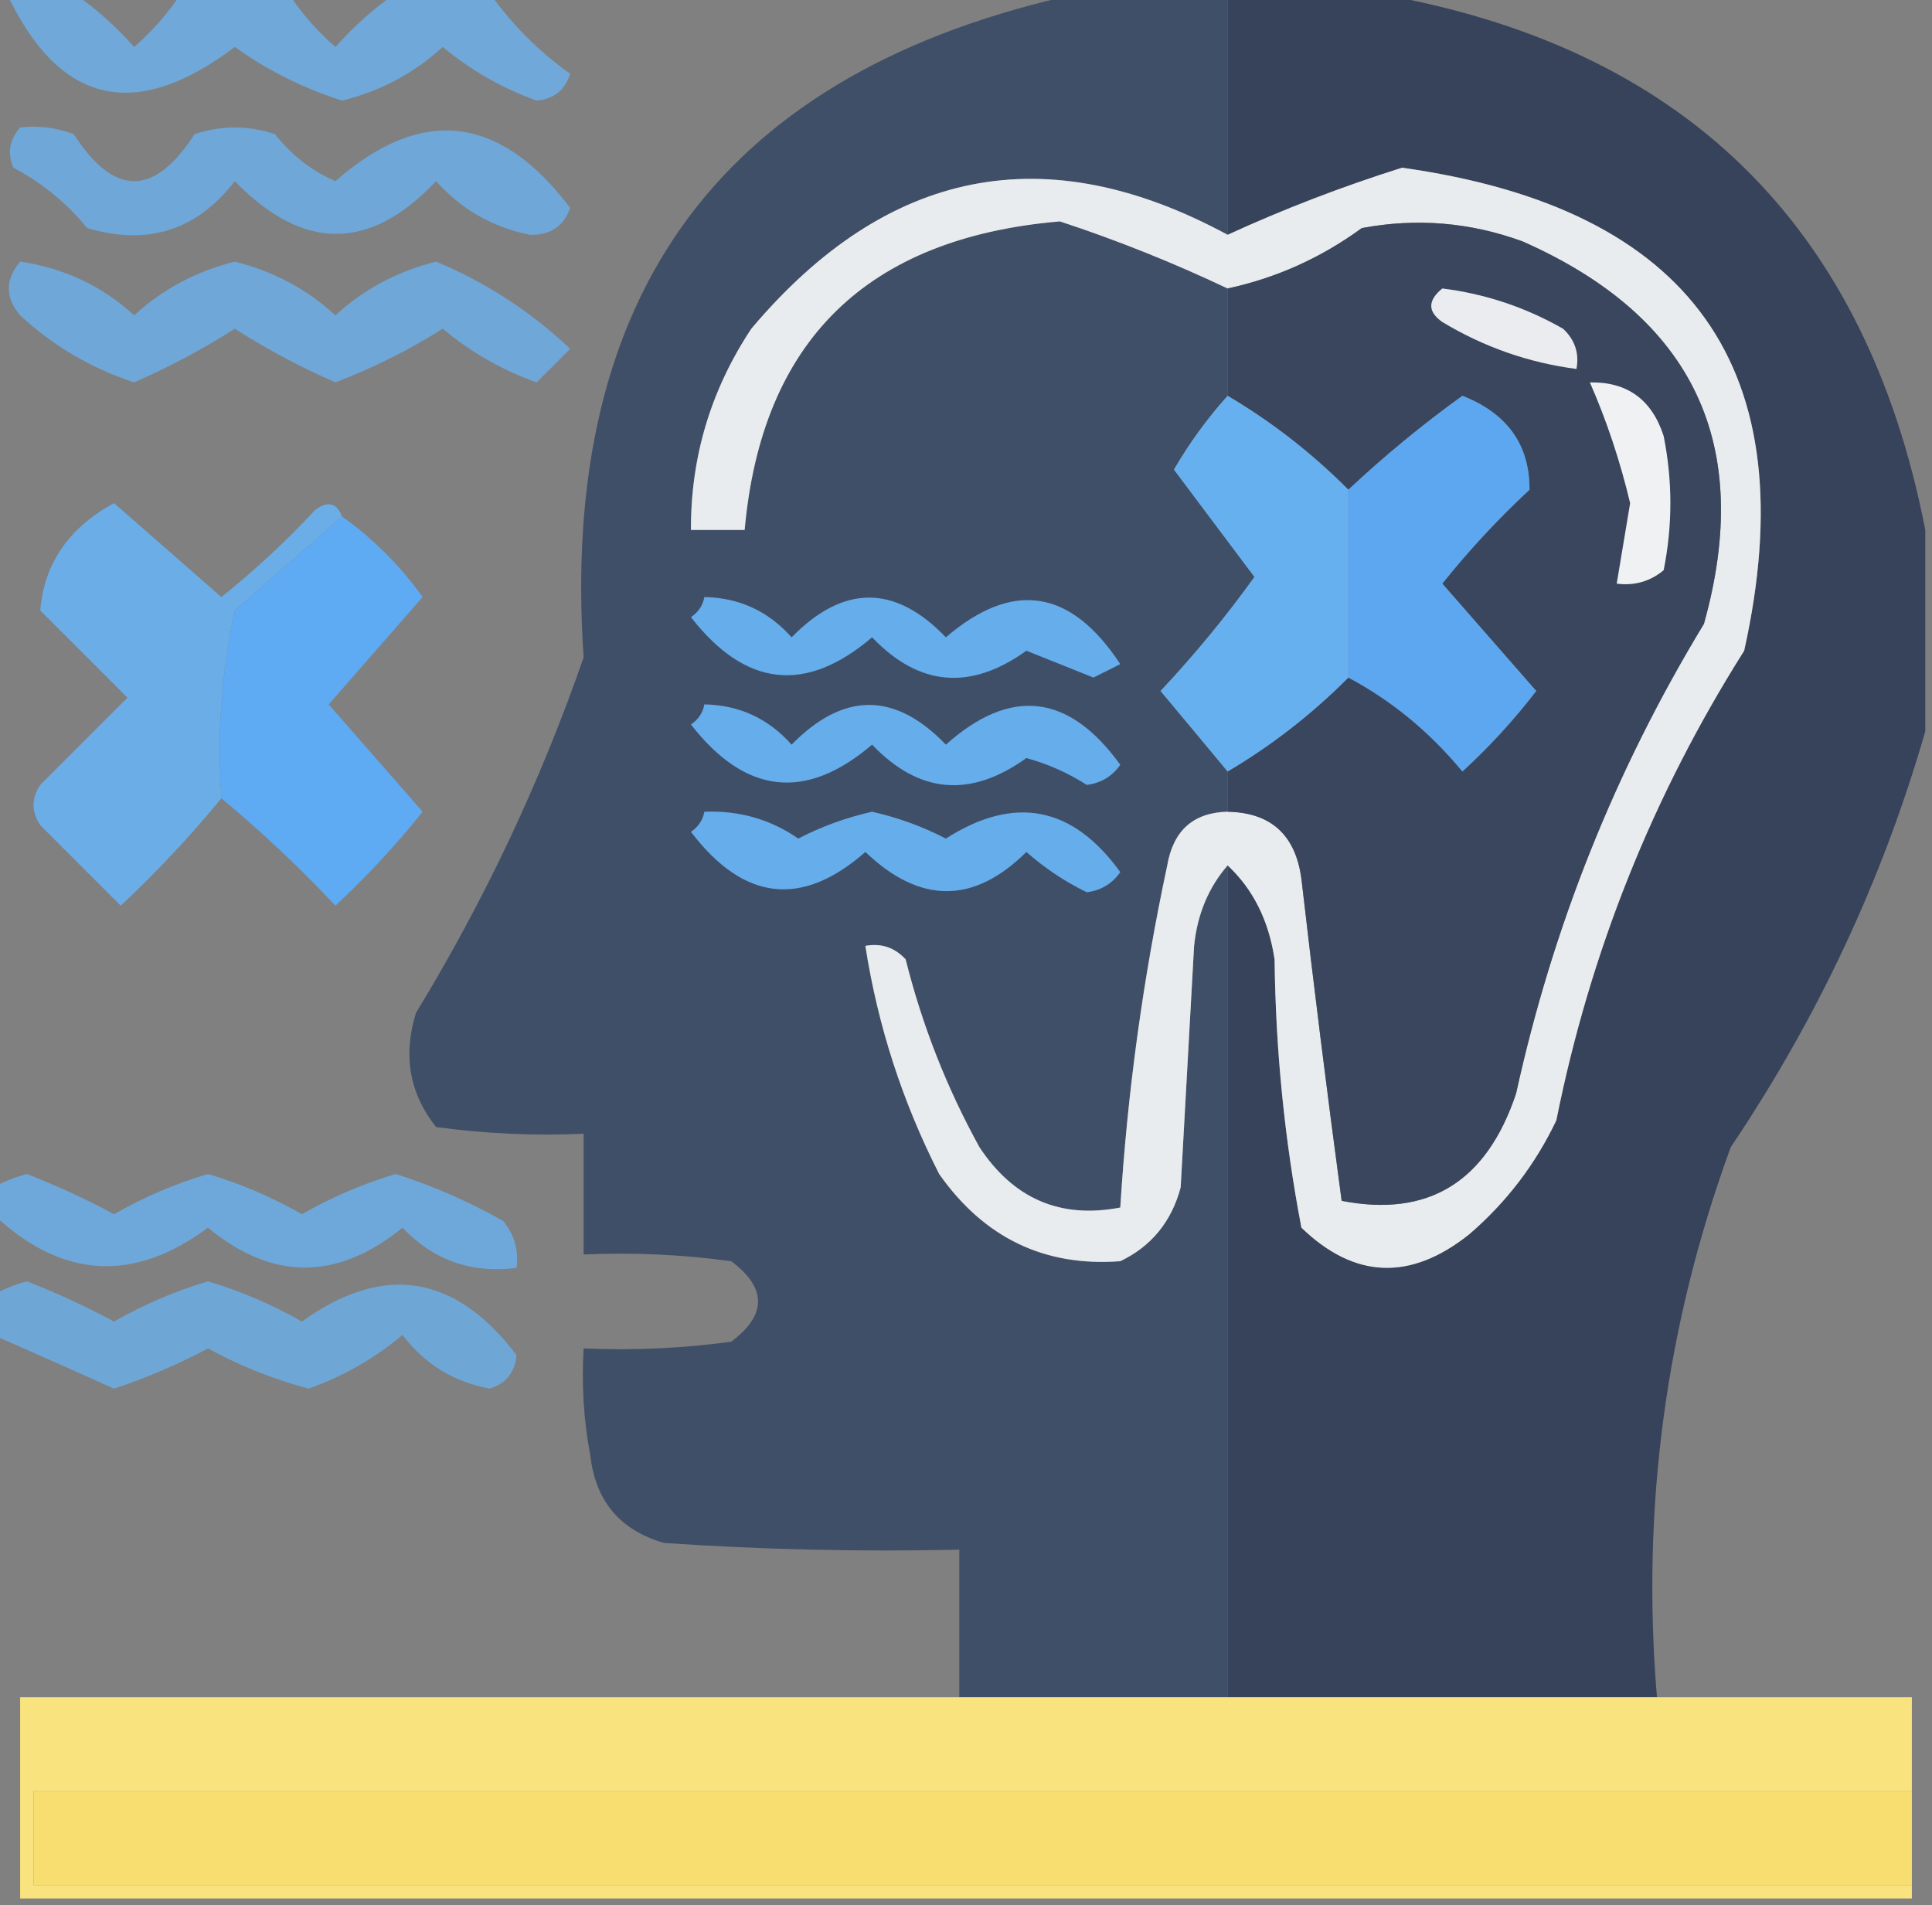 <?xml version="1.0" encoding="UTF-8"?>
<!DOCTYPE svg PUBLIC "-//W3C//DTD SVG 1.1//EN" "http://www.w3.org/Graphics/SVG/1.1/DTD/svg11.dtd">
<svg xmlns="http://www.w3.org/2000/svg" version="1.1" width="144px" height="142px" style="shape-rendering:geometricPrecision; text-rendering:geometricPrecision; image-rendering:optimizeQuality; fill-rule:evenodd; clip-rule:evenodd" xmlns:xlink="http://www.w3.org/1999/xlink">
<rect width="100%" height="100%" fill="#808080" stroke="none"/>
<g><path style="opacity:0.753" fill="#69b4f5" d="M 0.5,-0.5 C 2.167,-0.5 3.833,-0.5 5.5,-0.5C 7.103,0.596 8.603,1.93 10,3.5C 11.376,2.295 12.542,0.962 13.5,-0.5C 16.167,-0.5 18.833,-0.5 21.5,-0.5C 22.458,0.962 23.624,2.295 25,3.5C 26.397,1.93 27.897,0.596 29.5,-0.5C 31.833,-0.5 34.167,-0.5 36.5,-0.5C 38.173,1.839 40.173,3.839 42.5,5.5C 42.113,6.72 41.28,7.387 40,7.5C 37.409,6.566 35.076,5.233 33,3.5C 30.864,5.459 28.364,6.793 25.5,7.5C 22.588,6.571 19.921,5.238 17.5,3.5C 10.067,9.127 4.4,7.794 0.5,-0.5 Z"/></g>
<g><path style="opacity:0.978" fill="#3f4e67" d="M 80.5,-0.5 C 84.167,-0.5 87.833,-0.5 91.5,-0.5C 91.5,5.5 91.5,11.5 91.5,17.5C 77.954,10.171 66.12,12.504 56,24.5C 52.979,29.062 51.479,34.062 51.5,39.5C 52.833,39.5 54.167,39.5 55.5,39.5C 56.771,25.397 64.604,17.73 79,16.5C 83.245,17.896 87.412,19.563 91.5,21.5C 91.5,24.167 91.5,26.833 91.5,29.5C 89.984,31.186 88.65,33.019 87.5,35C 89.5,37.667 91.5,40.333 93.5,43C 91.369,45.968 89.036,48.801 86.5,51.5C 88.19,53.519 89.856,55.519 91.5,57.5C 91.5,58.5 91.5,59.5 91.5,60.5C 88.951,60.561 87.451,61.894 87,64.5C 85.194,72.957 84.027,81.457 83.5,90C 79.048,90.86 75.548,89.36 73,85.5C 70.559,81.071 68.726,76.404 67.5,71.5C 66.675,70.614 65.675,70.281 64.5,70.5C 65.425,76.442 67.258,82.109 70,87.5C 73.347,92.258 77.847,94.425 83.5,94C 85.815,92.891 87.315,91.057 88,88.5C 88.333,82.5 88.667,76.5 89,70.5C 89.24,68.148 90.073,66.148 91.5,64.5C 91.5,85.167 91.5,105.833 91.5,126.5C 84.833,126.5 78.167,126.5 71.5,126.5C 71.5,122.833 71.5,119.167 71.5,115.5C 64.159,115.666 56.826,115.5 49.5,115C 46.227,114.06 44.394,111.893 44,108.5C 43.503,105.854 43.336,103.187 43.5,100.5C 47.182,100.665 50.848,100.499 54.5,100C 57.167,98 57.167,96 54.5,94C 50.848,93.501 47.182,93.335 43.5,93.5C 43.5,90.5 43.5,87.5 43.5,84.5C 39.818,84.665 36.152,84.499 32.5,84C 30.522,81.503 30.022,78.669 31,75.5C 36.112,67.11 40.278,58.277 43.5,49C 41.64,21.714 53.973,5.214 80.5,-0.5 Z"/></g>
<g><path style="opacity:0.999" fill="#37435a" d="M 91.5,-0.5 C 95.167,-0.5 98.833,-0.5 102.5,-0.5C 125.397,3.397 139.064,16.731 143.5,39.5C 143.5,44.5 143.5,49.5 143.5,54.5C 140.336,65.501 135.502,75.835 129,85.5C 124.153,98.741 122.32,112.408 123.5,126.5C 112.833,126.5 102.167,126.5 91.5,126.5C 91.5,105.833 91.5,85.167 91.5,64.5C 93.397,66.269 94.564,68.602 95,71.5C 95.078,78.274 95.745,84.941 97,91.5C 100.955,95.32 105.122,95.487 109.5,92C 112.273,89.617 114.439,86.783 116,83.5C 118.514,70.957 123.18,59.29 130,48.5C 134.655,27.538 126.155,15.539 104.5,12.5C 100.014,13.915 95.681,15.582 91.5,17.5C 91.5,11.5 91.5,5.5 91.5,-0.5 Z"/></g>
<g><path style="opacity:0.756" fill="#69b4f5" d="M 1.5,9.5 C 2.873,9.343 4.207,9.51 5.5,10C 8.5,14.667 11.5,14.667 14.5,10C 16.5,9.333 18.5,9.333 20.5,10C 21.725,11.563 23.225,12.73 25,13.5C 31.421,7.871 37.254,8.538 42.5,15.5C 42,16.881 41,17.547 39.5,17.5C 36.715,16.942 34.382,15.608 32.5,13.5C 27.577,18.743 22.577,18.743 17.5,13.5C 14.673,17.171 11.006,18.338 6.5,17C 4.957,15.122 3.124,13.622 1,12.5C 0.53,11.423 0.697,10.423 1.5,9.5 Z"/></g>
<g><path style="opacity:1" fill="#e9ecee" d="M 91.5,17.5 C 95.681,15.582 100.014,13.915 104.5,12.5C 126.155,15.539 134.655,27.538 130,48.5C 123.18,59.29 118.514,70.957 116,83.5C 114.439,86.783 112.273,89.617 109.5,92C 105.122,95.487 100.955,95.32 97,91.5C 95.745,84.941 95.078,78.274 95,71.5C 94.564,68.602 93.397,66.269 91.5,64.5C 90.073,66.148 89.24,68.148 89,70.5C 88.667,76.5 88.333,82.5 88,88.5C 87.315,91.057 85.815,92.891 83.5,94C 77.847,94.425 73.347,92.258 70,87.5C 67.258,82.109 65.425,76.442 64.5,70.5C 65.675,70.281 66.675,70.614 67.5,71.5C 68.726,76.404 70.559,81.071 73,85.5C 75.548,89.36 79.048,90.86 83.5,90C 84.027,81.457 85.194,72.957 87,64.5C 87.451,61.894 88.951,60.561 91.5,60.5C 94.73,60.561 96.564,62.228 97,65.5C 97.926,73.543 98.926,81.543 100,89.5C 106.466,90.759 110.799,88.093 113,81.5C 115.735,69.034 120.402,57.368 127,46.5C 130.738,33.141 126.238,23.641 113.5,18C 109.594,16.566 105.594,16.233 101.5,17C 98.46,19.22 95.127,20.72 91.5,21.5C 87.412,19.563 83.245,17.896 79,16.5C 64.604,17.73 56.771,25.397 55.5,39.5C 54.167,39.5 52.833,39.5 51.5,39.5C 51.479,34.062 52.979,29.062 56,24.5C 66.12,12.504 77.954,10.171 91.5,17.5 Z"/></g>
<g><path style="opacity:1" fill="#39465e" d="M 91.5,60.5 C 91.5,59.5 91.5,58.5 91.5,57.5C 94.767,55.573 97.767,53.239 100.5,50.5C 103.731,52.22 106.564,54.553 109,57.5C 111.018,55.65 112.851,53.65 114.5,51.5C 112.167,48.833 109.833,46.167 107.5,43.5C 109.483,41.016 111.65,38.683 114,36.5C 114.01,33.148 112.344,30.815 109,29.5C 106.013,31.654 103.18,33.987 100.5,36.5C 97.767,33.761 94.767,31.427 91.5,29.5C 91.5,26.833 91.5,24.167 91.5,21.5C 95.127,20.72 98.46,19.22 101.5,17C 105.594,16.233 109.594,16.566 113.5,18C 126.238,23.641 130.738,33.141 127,46.5C 120.402,57.368 115.735,69.034 113,81.5C 110.799,88.093 106.466,90.759 100,89.5C 98.926,81.543 97.926,73.543 97,65.5C 96.564,62.228 94.73,60.561 91.5,60.5 Z"/></g>
<g><path style="opacity:0.746" fill="#69b4f5" d="M 1.5,19.5 C 4.763,19.974 7.596,21.307 10,23.5C 12.133,21.546 14.633,20.213 17.5,19.5C 20.367,20.213 22.867,21.546 25,23.5C 27.133,21.546 29.633,20.213 32.5,19.5C 36.217,21.045 39.55,23.212 42.5,26C 41.667,26.833 40.833,27.667 40,28.5C 37.419,27.583 35.086,26.25 33,24.5C 30.488,26.089 27.822,27.422 25,28.5C 22.361,27.346 19.861,26.012 17.5,24.5C 15.139,26.012 12.639,27.346 10,28.5C 6.786,27.447 3.953,25.781 1.5,23.5C 0.374,22.192 0.374,20.858 1.5,19.5 Z"/></g>
<g><path style="opacity:1" fill="#eaecef" d="M 107.5,21.5 C 110.686,21.895 113.686,22.895 116.5,24.5C 117.386,25.325 117.719,26.325 117.5,27.5C 113.938,27.035 110.605,25.868 107.5,24C 106.402,23.23 106.402,22.397 107.5,21.5 Z"/></g>
<g><path style="opacity:1" fill="#f0f1f3" d="M 118.5,28.5 C 121.292,28.452 123.125,29.785 124,32.5C 124.667,35.833 124.667,39.167 124,42.5C 122.989,43.337 121.822,43.67 120.5,43.5C 120.827,41.512 121.16,39.512 121.5,37.5C 120.752,34.355 119.752,31.355 118.5,28.5 Z"/></g>
<g><path style="opacity:1" fill="#67b0f0" d="M 91.5,29.5 C 94.767,31.427 97.767,33.761 100.5,36.5C 100.5,41.167 100.5,45.833 100.5,50.5C 97.767,53.239 94.767,55.573 91.5,57.5C 89.856,55.519 88.19,53.519 86.5,51.5C 89.036,48.801 91.369,45.968 93.5,43C 91.5,40.333 89.5,37.667 87.5,35C 88.65,33.019 89.984,31.186 91.5,29.5 Z"/></g>
<g><path style="opacity:1" fill="#5ca7ef" d="M 100.5,50.5 C 100.5,45.833 100.5,41.167 100.5,36.5C 103.18,33.987 106.013,31.654 109,29.5C 112.344,30.815 114.01,33.148 114,36.5C 111.65,38.683 109.483,41.016 107.5,43.5C 109.833,46.167 112.167,48.833 114.5,51.5C 112.851,53.65 111.018,55.65 109,57.5C 106.564,54.553 103.731,52.22 100.5,50.5 Z"/></g>
<g><path style="opacity:0.882" fill="#68b3f4" d="M 25.5,38.5 C 22.853,40.811 20.186,43.144 17.5,45.5C 16.507,50.12 16.173,54.786 16.5,59.5C 14.205,62.297 11.705,64.964 9,67.5C 7,65.5 5,63.5 3,61.5C 2.333,60.5 2.333,59.5 3,58.5C 5.167,56.333 7.333,54.167 9.5,52C 7.333,49.833 5.167,47.667 3,45.5C 3.293,41.998 5.126,39.331 8.5,37.5C 11.167,39.833 13.833,42.167 16.5,44.5C 18.984,42.517 21.317,40.35 23.5,38C 24.437,37.308 25.103,37.475 25.5,38.5 Z"/></g>
<g><path style="opacity:1" fill="#5eaaf3" d="M 25.5,38.5 C 27.812,40.145 29.812,42.145 31.5,44.5C 29.167,47.167 26.833,49.833 24.5,52.5C 26.833,55.167 29.167,57.833 31.5,60.5C 29.517,62.984 27.35,65.317 25,67.5C 22.297,64.629 19.464,61.962 16.5,59.5C 16.173,54.786 16.507,50.12 17.5,45.5C 20.186,43.144 22.853,40.811 25.5,38.5 Z"/></g>
<g><path style="opacity:1" fill="#66adeb" d="M 52.5,44.5 C 55.099,44.549 57.266,45.549 59,47.5C 62.873,43.554 66.706,43.554 70.5,47.5C 75.487,43.228 79.82,43.894 83.5,49.5C 82.833,49.833 82.167,50.167 81.5,50.5C 79.833,49.833 78.167,49.167 76.5,48.5C 72.329,51.496 68.496,51.163 65,47.5C 60.06,51.717 55.56,51.217 51.5,46C 52.056,45.617 52.389,45.117 52.5,44.5 Z"/></g>
<g><path style="opacity:1" fill="#66adeb" d="M 52.5,52.5 C 55.099,52.549 57.266,53.549 59,55.5C 62.873,51.554 66.706,51.554 70.5,55.5C 75.328,51.192 79.662,51.692 83.5,57C 82.892,57.87 82.059,58.37 81,58.5C 79.604,57.606 78.104,56.939 76.5,56.5C 72.329,59.496 68.496,59.163 65,55.5C 60.06,59.717 55.56,59.217 51.5,54C 52.056,53.617 52.389,53.117 52.5,52.5 Z"/></g>
<g><path style="opacity:1" fill="#66adeb" d="M 52.5,60.5 C 55.09,60.396 57.423,61.063 59.5,62.5C 61.239,61.6 63.072,60.934 65,60.5C 66.928,60.934 68.761,61.6 70.5,62.5C 75.609,59.24 79.942,60.074 83.5,65C 82.892,65.87 82.059,66.37 81,66.5C 79.374,65.711 77.874,64.711 76.5,63.5C 72.577,67.393 68.577,67.393 64.5,63.5C 59.761,67.66 55.428,67.16 51.5,62C 52.056,61.617 52.389,61.117 52.5,60.5 Z"/></g>
<g><path style="opacity:0.771" fill="#69b4f5" d="M -0.5,90.5 C -0.5,89.833 -0.5,89.167 -0.5,88.5C 0.265,88.077 1.098,87.743 2,87.5C 4.262,88.382 6.429,89.382 8.5,90.5C 10.687,89.242 13.02,88.242 15.5,87.5C 17.98,88.242 20.313,89.242 22.5,90.5C 24.687,89.242 27.02,88.242 29.5,87.5C 32.279,88.389 34.945,89.555 37.5,91C 38.337,92.011 38.67,93.178 38.5,94.5C 35.138,94.93 32.305,93.93 30,91.5C 25.131,95.466 20.298,95.466 15.5,91.5C 9.93,95.639 4.597,95.306 -0.5,90.5 Z"/></g>
<g><path style="opacity:0.739" fill="#69b4f5" d="M -0.5,99.5 C -0.5,98.5 -0.5,97.5 -0.5,96.5C 0.265,96.077 1.098,95.743 2,95.5C 4.262,96.382 6.429,97.382 8.5,98.5C 10.687,97.242 13.02,96.242 15.5,95.5C 17.98,96.242 20.313,97.242 22.5,98.5C 28.581,94.131 33.915,94.964 38.5,101C 38.386,102.28 37.72,103.113 36.5,103.5C 33.812,102.995 31.645,101.662 30,99.5C 27.914,101.249 25.581,102.583 23,103.5C 20.341,102.783 17.841,101.783 15.5,100.5C 13.289,101.685 10.955,102.685 8.5,103.5C 5.486,102.141 2.486,100.808 -0.5,99.5 Z"/></g>
<g><path style="opacity:0.996" fill="#f9e37f" d="M 71.5,126.5 C 78.167,126.5 84.833,126.5 91.5,126.5C 102.167,126.5 112.833,126.5 123.5,126.5C 129.833,126.5 136.167,126.5 142.5,126.5C 142.5,128.833 142.5,131.167 142.5,133.5C 95.833,133.5 49.167,133.5 2.5,133.5C 2.5,135.833 2.5,138.167 2.5,140.5C 49.167,140.5 95.833,140.5 142.5,140.5C 142.5,140.833 142.5,141.167 142.5,141.5C 95.5,141.5 48.5,141.5 1.5,141.5C 1.5,136.5 1.5,131.5 1.5,126.5C 24.833,126.5 48.167,126.5 71.5,126.5 Z"/></g>
<g><path style="opacity:1" fill="#f8de70" d="M 142.5,133.5 C 142.5,135.833 142.5,138.167 142.5,140.5C 95.833,140.5 49.167,140.5 2.5,140.5C 2.5,138.167 2.5,135.833 2.5,133.5C 49.167,133.5 95.833,133.5 142.5,133.5 Z"/></g>
</svg>
